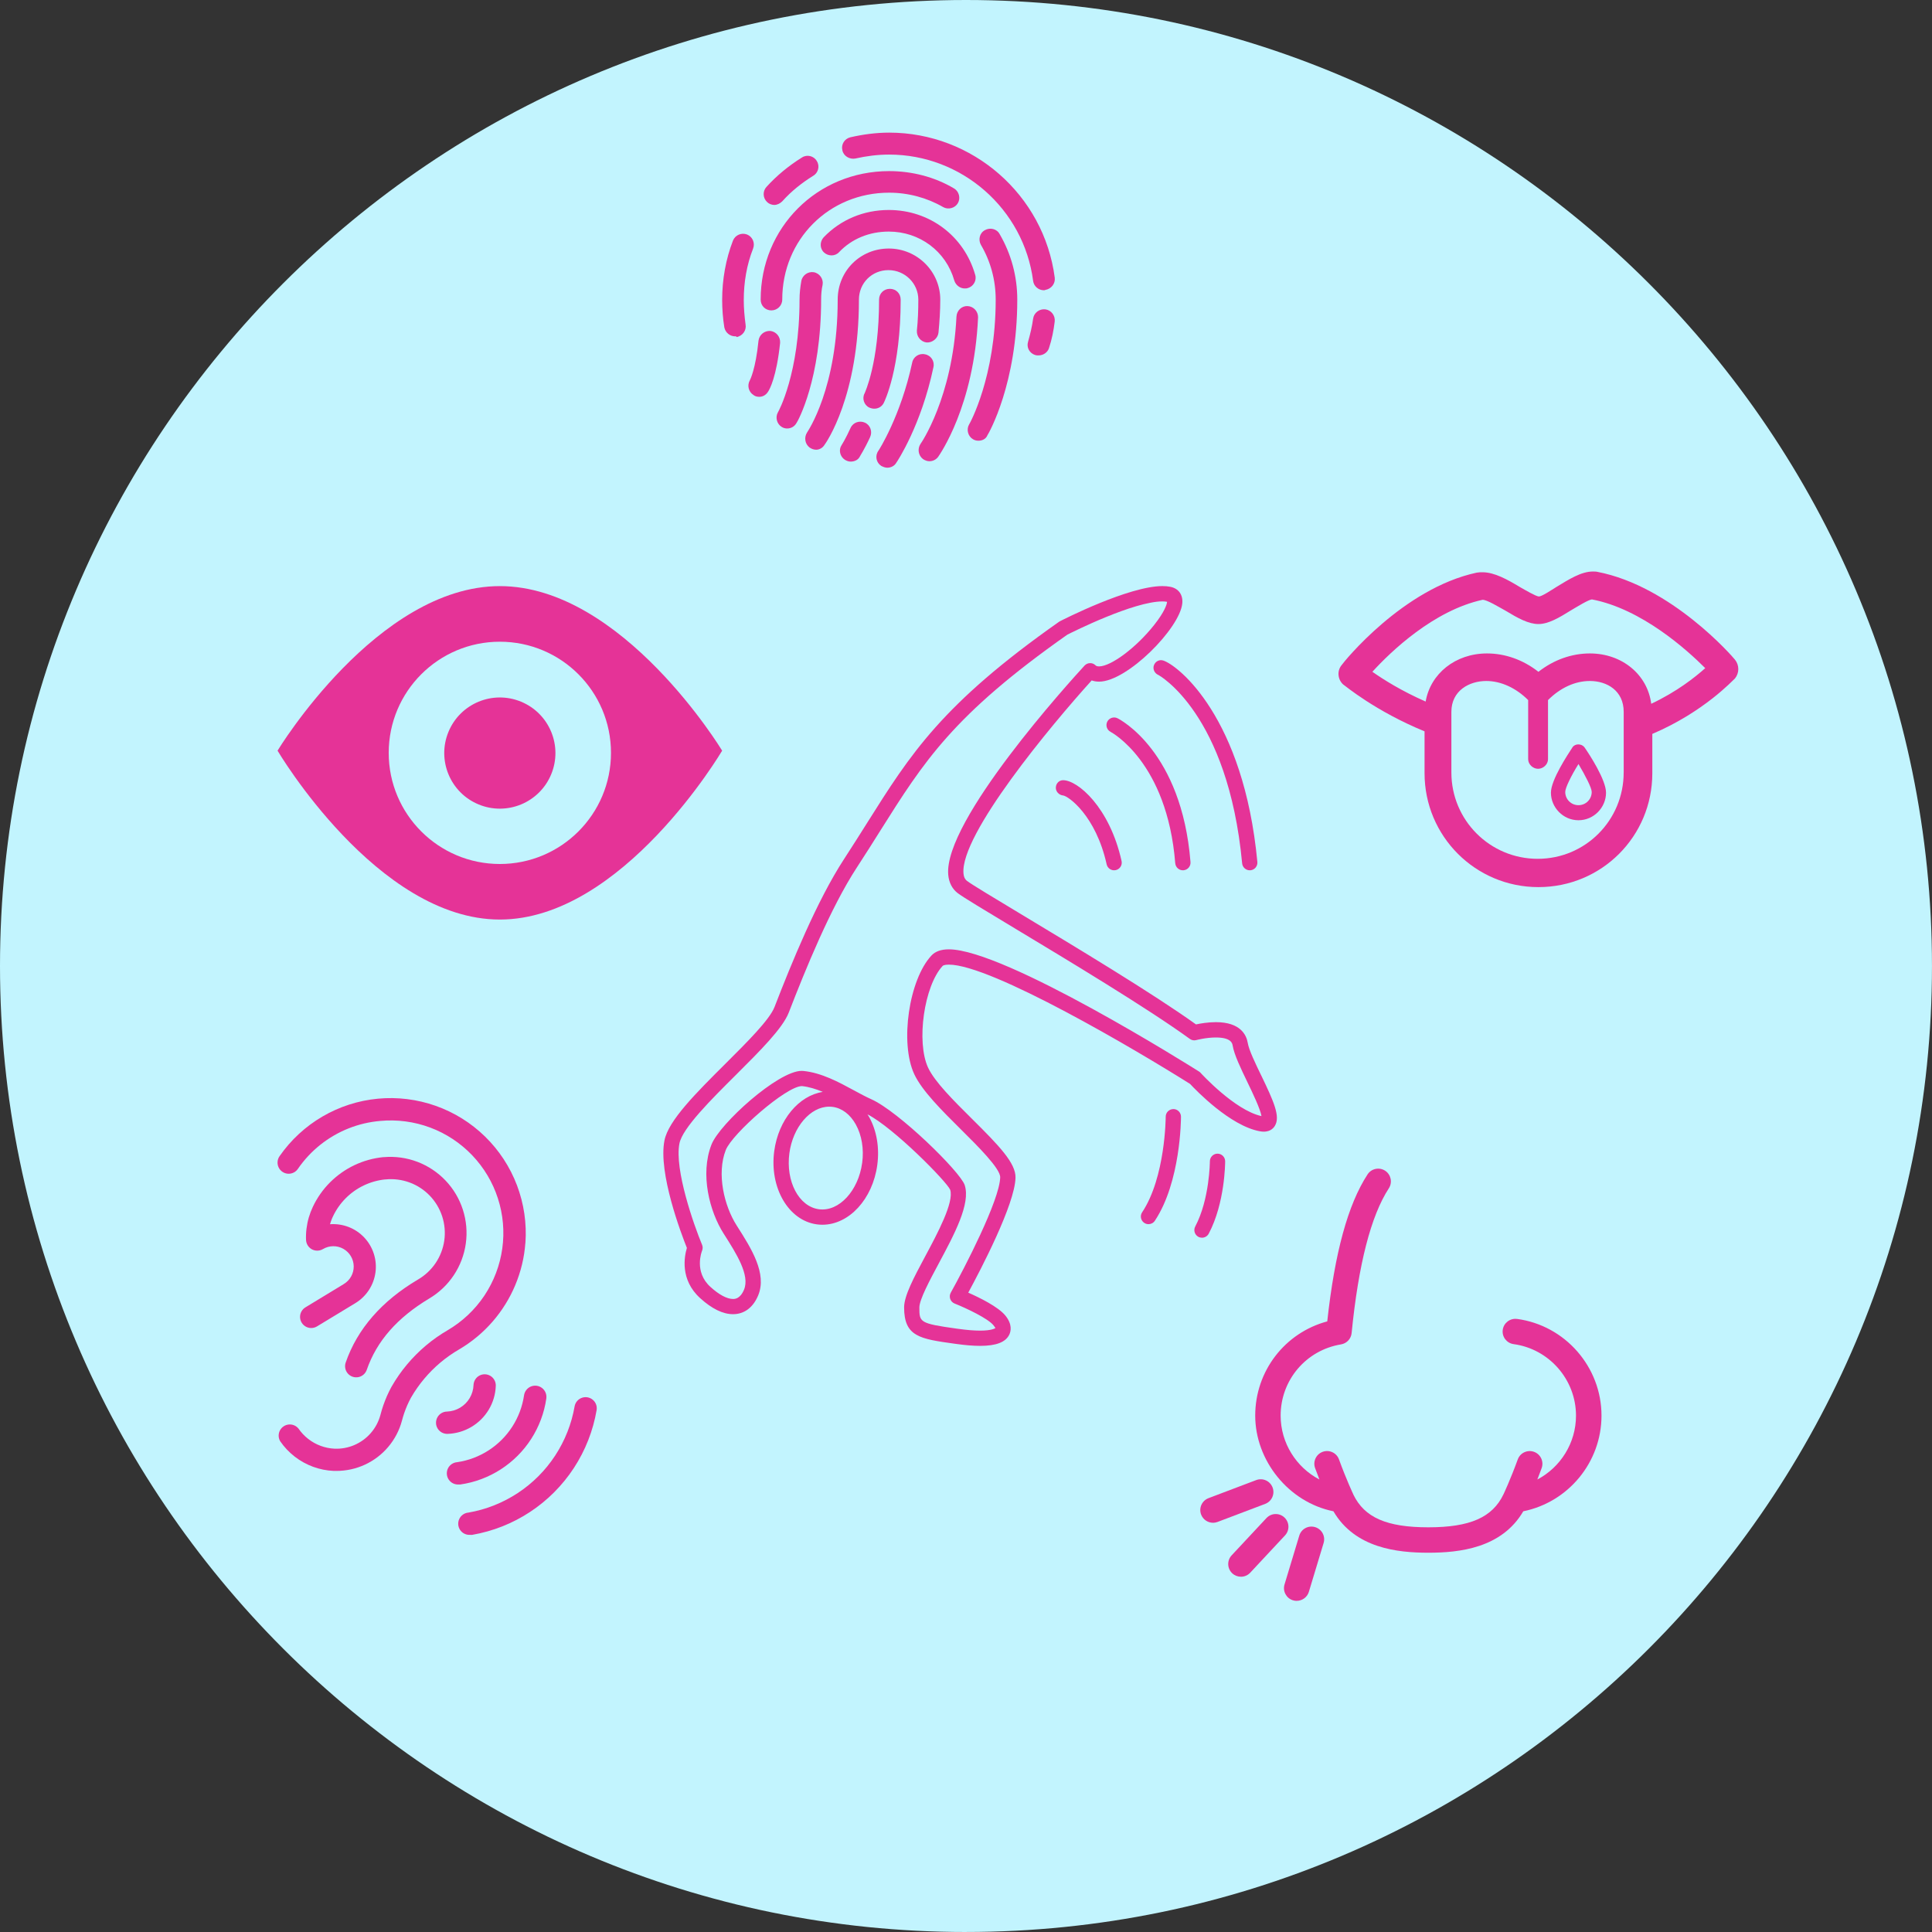 <?xml version="1.0" encoding="UTF-8"?><svg id="a" xmlns="http://www.w3.org/2000/svg" width="310.49mm" height="310.49mm" viewBox="0 0 880.14 880.14"><rect x="0" y="0" width="880.14" height="880.14" fill="#333333" stroke="none"/><defs><style>.b{fill:#e53397;}.c{fill:#c2f4fe;}</style></defs><path class="c" d="M440.07,880.14C197.41,880.14,0,682.72,0,440.07S197.41,0,440.07,0s440.06,197.42,440.06,440.07-197.42,440.06-440.06,440.06Z"/><path class="b" d="M546.98,488.77c-.21-.24-.46-.44-.72-.61-3.6-2.27-88.47-55.68-114.01-55.68-3.51,0-6.17,.94-7.91,2.81-10.28,11.02-14.47,39.8-7.86,54.02,3.54,7.61,12.62,16.62,21.41,25.34,7.54,7.48,17.86,17.71,17.76,21.7-.25,10.42-16.34,41.47-22.52,52.55-.49,.88-.57,1.92-.24,2.87,.34,.94,1.06,1.7,1.99,2.07,5.54,2.2,15.25,6.84,17.72,9.91,.61,.77,.84,1.24,.91,1.22-.24,.19-1.72,1.21-7.02,1.21-2.72,0-6.03-.27-9.84-.8l-.83-.11c-16.99-2.37-16.99-2.91-16.99-9.65,0-3.56,4.69-12.31,8.82-20.03,7.17-13.39,14.59-27.24,11.83-35.71-1.97-6.04-30.15-33.62-42.63-39.15-2.42-1.08-5.06-2.51-7.85-4.02-6.91-3.75-14.73-7.99-22.98-8.82-.26-.03-.54-.04-.82-.04-10.79,0-37.35,24.09-41.07,33.56-5.31,13.56-.86,30.53,5.53,40.57l.26,.4c5.52,8.68,11.78,18.51,9.04,25.12-1.77,4.26-4.23,4.26-5.04,4.26-2.73,0-6.38-1.95-10.29-5.51-7.57-6.88-3.94-16.11-3.79-16.48,.36-.86,.36-1.83,0-2.69-3.67-8.81-12.68-34.27-10.31-46.18,1.39-6.99,14.35-19.9,25.8-31.29,10.91-10.87,21.22-21.13,24.01-28.34,7.57-19.57,19.02-47.71,31.01-66.08,3.84-5.88,7.3-11.38,10.59-16.62,20.02-31.8,33.25-52.82,85.28-89.43,2.68-1.36,30.25-15.15,43.34-15.15,.74,0,1.41,.05,2.11,.18-.08,1.2-1.19,4.62-5.87,10.53-8.09,10.24-19.6,18.88-25.13,18.89-1.08,0-1.47-.37-1.61-.51-.67-.66-1.57-1.02-2.52-.98-.94,.02-1.82,.43-2.46,1.12-6.58,7.16-64.3,70.66-62.1,95.33,.32,3.55,1.82,6.44,4.36,8.36,2.49,1.89,12.28,7.78,25.82,15.93,24.23,14.58,60.85,36.61,79.87,50.44,.85,.63,1.94,.83,2.96,.54,.04-.01,4.43-1.18,8.88-1.18,7.06,0,7.51,2.72,7.67,3.62,.71,4.24,3.64,10.31,6.74,16.75,2.27,4.69,5.87,12.17,6.4,15.44-12.13-2.61-27.55-19.49-27.7-19.66Zm-154.22,41.02c-1.69,12.61-10.52,22.33-19.7,21.09-9.14-1.23-15.17-12.69-13.45-25.54,1.6-11.89,9.56-21.19,18.13-21.19,.53,0,1.05,.03,1.59,.1,4.23,.57,7.97,3.4,10.53,7.99,2.73,4.91,3.77,11.15,2.91,17.56Zm181.81-39.83c-2.76-5.71-5.61-11.61-6.15-14.87-.59-3.53-3.25-9.44-14.53-9.44-3.61,0-7.07,.61-9.04,1.03-19.59-14.05-55.28-35.52-79.08-49.84-12.86-7.74-23.01-13.84-25.21-15.51-.61-.46-1.44-1.32-1.63-3.43-1.58-17.67,39.95-67.56,58.4-87.93,1.03,.37,2.16,.56,3.36,.56h0c12.8,0,36.79-24.29,37.91-35.63,.39-3.92-1.68-6.82-5.41-7.57-1.09-.22-2.31-.33-3.62-.33-15.36,0-45.46,15.37-46.73,16.03-.15,.07-.28,.15-.41,.25-53.35,37.51-67.62,60.18-87.38,91.56-3.28,5.21-6.72,10.67-10.53,16.52-12.34,18.92-23.98,47.51-31.67,67.37-2.25,5.83-12.51,16.04-22.43,25.92-13.32,13.27-25.91,25.8-27.71,34.86-2.96,14.83,7.69,42.7,10.21,48.99-1.16,3.84-3.23,14.46,6.03,22.87,5.34,4.86,10.38,7.32,14.98,7.32,5.11,0,9.18-3.04,11.47-8.57,4.13-9.96-3.16-21.42-9.6-31.52l-.25-.4c-5.64-8.87-9.14-23.49-4.92-34.28,2.92-7.45,27.53-29.14,34.7-29.14h0c3.14,.32,6.35,1.32,9.52,2.64-10.93,1.68-20.22,12.7-22.14,26.98-2.23,16.66,6.48,31.63,19.42,33.37,.84,.11,1.68,.17,2.51,.17,12.18,0,22.93-11.71,25.02-27.23,1.06-7.89-.27-15.66-3.73-21.88-.23-.41-.49-.78-.73-1.18,12.04,6.2,35.99,30.53,37.67,34.35,1.84,5.65-5.78,19.88-11.35,30.27-5.17,9.66-9.64,18.01-9.64,23.32,0,13.35,7.21,14.35,22.99,16.55l.83,.11c4.13,.58,7.76,.87,10.81,.87,7.28,0,11.63-1.67,13.28-5.11,.73-1.52,1.47-4.64-1.73-8.63-3.24-4.04-11.91-8.28-16.96-10.5,5.72-10.55,21.24-40.25,21.53-52.37,.16-6.64-7.43-14.52-19.83-26.81-8.35-8.29-16.98-16.85-20-23.33-5.46-11.75-1.8-37.29,6.64-46.34,.06-.06,.62-.59,2.82-.59,19.43,0,85.52,38.99,109.89,54.35,2.54,2.73,18.18,19.08,31.78,21.57,4.32,.79,6.1-1.28,6.82-2.42,2.65-4.23-.46-11.14-6.17-22.99Z"/><path class="b" d="M525.69,303.01c-.66,1.75,.27,3.74,1.99,4.47,.31,.13,31.75,17.47,38.19,85.83,.17,1.8,1.69,3.16,3.46,3.16,.11,0,.21,0,.33-.01,1.92-.18,3.32-1.88,3.14-3.79-6.2-65.76-35.83-89.42-42.83-91.75-1.78-.59-3.62,.36-4.28,2.11Z"/><path class="b" d="M535.4,393.26c.15,1.82,1.67,3.21,3.47,3.21,.09,0,.19,0,.28-.01,1.92-.15,3.35-1.83,3.19-3.75-4.03-50.41-32.06-64.91-33.25-65.5-1.71-.85-3.79-.16-4.66,1.55-.86,1.71-.17,3.8,1.54,4.67,.25,.13,25.73,13.62,29.42,59.83Z"/><path class="b" d="M484.33,355.42c-1.86,0-3.25,1.47-3.34,3.32-.08,1.86,1.45,3.46,3.3,3.64,2.33,.22,14.91,9.09,19.85,31.36,.36,1.62,1.8,2.73,3.4,2.73,.25,0,.5-.03,.76-.08,1.88-.42,3.06-2.27,2.64-4.15-5.45-24.51-20-36.81-26.61-36.81Z"/><path class="b" d="M534.53,505.26c-1.93,0-3.48,1.56-3.48,3.48,0,.27-.12,27.56-10.74,43.54-1.06,1.6-.63,3.76,.98,4.82,.59,.39,1.26,.58,1.92,.58,1.13,0,2.24-.55,2.9-1.56,11.76-17.71,11.9-46.19,11.9-47.39,0-1.93-1.56-3.49-3.48-3.49Z"/><path class="b" d="M554.66,525.56h0c-1.92,0-3.48,1.56-3.49,3.48,0,.18-.1,17.31-6.67,29.7-.9,1.7-.25,3.81,1.44,4.71,.52,.27,1.08,.4,1.63,.4,1.25,0,2.45-.67,3.08-1.85,7.4-13.95,7.48-32.2,7.48-32.96,0-1.92-1.56-3.48-3.48-3.48Z"/><path class="b" d="M691.1,600.86c-3.16-.42-6.08,1.79-6.51,4.96-.43,3.16,1.79,6.08,4.96,6.51,16.19,2.19,28.41,16.19,28.41,32.57,0,12.49-7.08,23.56-17.61,29.1,.63-1.61,1.28-3.32,1.96-5.18,1.09-3-.45-6.33-3.46-7.42-3-1.09-6.33,.45-7.42,3.46-3.36,9.24-6.45,15.77-6.5,15.88h0c-5.03,10.54-15.27,15.04-34.24,15.04s-29.06-4.45-34.13-14.86c-.03-.06-.04-.11-.06-.18-.03-.06-3.14-6.62-6.51-15.89-1.09-3.01-4.41-4.55-7.42-3.46-3,1.09-4.56,4.42-3.46,7.42,.68,1.87,1.34,3.58,1.97,5.2-10.56-5.54-17.67-16.62-17.67-29.12,0-16.18,11.57-29.82,27.51-32.44,2.58-.43,4.57-2.53,4.83-5.14,3.09-31.27,8.79-53.45,16.95-65.96,1.74-2.68,.99-6.27-1.69-8.02-2.68-1.74-6.27-.99-8.01,1.69-8.92,13.68-14.93,35.6-18.35,66.95-19.27,5.17-32.82,22.56-32.82,42.93s15.11,39.44,35.63,43.58c9.83,16.85,29.22,18.88,43.24,18.88s33.41-2.03,43.25-18.88c20.52-4.15,35.63-22.36,35.63-43.58,0-22.14-16.53-41.08-38.45-44.05Z"/><path class="b" d="M565.32,718.29c-1.42,0-2.83-.51-3.95-1.55-2.34-2.19-2.46-5.85-.28-8.19l15.85-16.98c2.18-2.33,5.85-2.46,8.18-.28,2.34,2.19,2.46,5.85,.28,8.18l-15.85,16.99c-1.14,1.22-2.69,1.84-4.23,1.84Z"/><path class="b" d="M552.6,693.71c-2.33,0-4.54-1.43-5.42-3.74-1.13-2.99,.37-6.33,3.37-7.47l21.72-8.23c2.99-1.13,6.33,.37,7.47,3.37,1.13,2.99-.37,6.33-3.37,7.47l-21.72,8.23c-.68,.25-1.37,.38-2.05,.38Z"/><path class="b" d="M590.72,729.29c-.55,0-1.12-.08-1.68-.25-3.06-.93-4.79-4.16-3.86-7.23l6.72-22.24c.92-3.06,4.14-4.8,7.22-3.87,3.06,.92,4.79,4.15,3.87,7.22l-6.72,22.24c-.76,2.5-3.06,4.12-5.55,4.12Z"/><path class="b" d="M227.71,393.6c-27.96,0-50.63-22.67-50.63-50.63s22.67-50.63,50.63-50.63,50.63,22.67,50.63,50.63-22.67,50.63-50.63,50.63Zm0-126.59c-55.93,0-101.27,74.96-101.27,74.96,0,0,45.34,76.94,101.27,76.94s101.27-76.94,101.27-76.94c0,0-45.34-74.96-101.27-74.96Z"/><circle class="b" cx="227.71" cy="343.06" r="25.32" transform="translate(-176.38 422.16) rotate(-67.5)"/><path class="b" d="M225.86,631.32c.03-.89-.17-1.77-.59-2.56-.42-.79-1.04-1.45-1.79-1.92-.76-.47-1.62-.74-2.51-.77-.89-.03-1.77,.17-2.56,.59s-1.45,1.04-1.92,1.79c-.47,.76-.74,1.62-.77,2.51-.04,1.04-.2,2.08-.5,3.08s-.71,1.97-1.25,2.87c-.53,.9-1.18,1.73-1.92,2.47-.74,.74-1.57,1.38-2.47,1.92-.9,.53-1.86,.95-2.87,1.25-1,.29-2.04,.46-3.08,.5-.89,.01-1.76,.26-2.53,.72-.76,.46-1.39,1.11-1.83,1.89-.43,.78-.65,1.66-.64,2.55,.01,.89,.26,1.76,.72,2.53,.46,.76,1.11,1.39,1.89,1.83,.78,.43,1.66,.65,2.55,.64h.16c1.89-.06,3.77-.37,5.59-.9,1.82-.53,3.56-1.29,5.2-2.26,1.63-.97,3.13-2.13,4.48-3.47,1.34-1.34,2.51-2.84,3.48-4.47,.97-1.63,1.73-3.37,2.26-5.19,.53-1.82,.84-3.7,.9-5.59Z"/><path class="b" d="M248.88,637.09c.12-.89,.01-1.8-.32-2.63s-.89-1.56-1.6-2.12c-.71-.55-1.55-.91-2.44-1.04-.89-.12-1.8-.01-2.63,.32s-1.56,.89-2.12,1.6c-.55,.71-.91,1.55-1.04,2.44-.37,2.54-1.02,5.03-1.92,7.43s-2.06,4.7-3.45,6.86-3.01,4.16-4.82,5.97-3.82,3.43-5.97,4.82-4.46,2.54-6.86,3.45-4.89,1.54-7.43,1.92c-.89,.06-1.75,.36-2.49,.86s-1.34,1.18-1.73,1.99c-.39,.8-.56,1.69-.5,2.59,.06,.89,.36,1.75,.86,2.49,.5,.74,1.18,1.34,1.99,1.73,.8,.39,1.69,.56,2.59,.5h.71c3.27-.47,6.48-1.29,9.57-2.45,3.09-1.16,6.06-2.64,8.83-4.43,2.78-1.79,5.36-3.87,7.69-6.2,2.34-2.34,4.41-4.91,6.2-7.69,1.79-2.78,3.27-5.74,4.43-8.83,1.16-3.09,1.98-6.3,2.45-9.57Z"/><path class="b" d="M267.64,636.56c-.43-.07-.87-.09-1.31-.05s-.87,.13-1.28,.28c-.41,.15-.81,.35-1.17,.6-.36,.25-.69,.55-.97,.88-.29,.33-.53,.7-.72,1.1-.19,.4-.33,.82-.41,1.25-.69,4-1.79,7.91-3.28,11.69s-3.36,7.38-5.58,10.78c-2.22,3.39-4.79,6.55-7.65,9.42-2.87,2.87-6.02,5.44-9.41,7.67-3.39,2.23-7,4.1-10.77,5.6s-7.69,2.6-11.68,3.29c-.89,.07-1.75,.38-2.48,.89-.73,.51-1.32,1.2-1.7,2.01-.38,.81-.54,1.7-.47,2.59,.07,.89,.38,1.75,.89,2.48,.51,.73,1.2,1.32,2.01,1.7,.81,.38,1.7,.54,2.59,.47,.05,0,.1,0,.15,.01,.05,0,.1,0,.15,0s.1,0,.15,0,.1,0,.15,0c.05,0,.1,0,.15,0,.05,0,.1,0,.15-.01,4.69-.82,9.28-2.11,13.7-3.86,4.42-1.75,8.65-3.95,12.62-6.57s7.67-5.63,11.02-9,6.36-7.07,8.96-11.05,4.79-8.22,6.53-12.65c1.74-4.43,3.02-9.02,3.82-13.71,.07-.43,.08-.88,.04-1.31-.04-.44-.14-.87-.3-1.28-.15-.41-.36-.8-.62-1.16-.26-.36-.56-.68-.9-.96-.34-.28-.71-.52-1.11-.7-.4-.18-.82-.32-1.25-.39Z"/><path class="b" d="M239.36,566.24c.64-8.92-.67-17.88-3.84-26.25-3.17-8.37-8.13-15.94-14.53-22.2-6.4-6.26-14.08-11.04-22.52-14.02-8.44-2.98-17.42-4.09-26.33-3.25-8.91,.84-17.53,3.62-25.25,8.13s-14.38,10.66-19.49,18c-.53,.73-.86,1.59-.94,2.5-.09,.9,.07,1.81,.45,2.63,.38,.82,.98,1.52,1.73,2.04,.75,.51,1.62,.82,2.52,.88,.9,.06,1.81-.12,2.62-.52,.81-.4,1.5-1.02,1.99-1.78,1.41-2.05,2.98-3.99,4.67-5.81,1.7-1.82,3.53-3.51,5.47-5.06,1.95-1.55,4-2.96,6.16-4.21,2.15-1.25,4.4-2.34,6.71-3.26s4.69-1.67,7.11-2.24c2.42-.57,4.88-.96,7.37-1.17,7.7-.72,15.47,.32,22.71,3.02s13.78,7.02,19.13,12.61c5.34,5.59,9.36,12.32,11.73,19.68,2.38,7.36,3.06,15.16,1.99,22.82s-3.85,14.98-8.14,21.42c-4.29,6.43-9.99,11.81-16.65,15.74-1.76,1.02-3.48,2.12-5.15,3.29-1.67,1.17-3.28,2.41-4.84,3.73-1.56,1.31-3.06,2.69-4.5,4.14-1.44,1.44-2.81,2.95-4.12,4.51-1.31,1.56-2.55,3.18-3.71,4.85-1.17,1.67-2.26,3.39-3.27,5.16l-.16,.28c-.36,.67-.71,1.34-1.05,2.03-.33,.68-.66,1.37-.96,2.07-.31,.7-.6,1.4-.87,2.11-.28,.71-.54,1.42-.79,2.14-.25,.72-.48,1.44-.7,2.17-.22,.73-.42,1.46-.61,2.2-.41,1.51-.98,2.96-1.71,4.34s-1.62,2.67-2.64,3.85-2.17,2.24-3.43,3.16c-1.26,.92-2.62,1.7-4.05,2.32s-2.93,1.07-4.46,1.35c-1.53,.28-3.1,.39-4.65,.32-1.08-.05-2.15-.19-3.2-.4-1.06-.22-2.09-.51-3.1-.89-1.01-.37-1.99-.83-2.93-1.35-.94-.52-1.84-1.12-2.69-1.78s-1.65-1.39-2.39-2.17c-.74-.78-1.42-1.63-2.03-2.51-.53-.67-1.22-1.2-2-1.53-.79-.33-1.64-.47-2.5-.38-.85,.09-1.67,.38-2.37,.87-.7,.48-1.27,1.14-1.66,1.9-.38,.76-.57,1.61-.54,2.47,.03,.85,.28,1.69,.72,2.42,.91,1.32,1.92,2.57,3.02,3.73s2.29,2.24,3.56,3.23c1.27,.98,2.61,1.87,4.01,2.64,1.4,.78,2.86,1.44,4.37,2,1.51,.55,3.05,.99,4.62,1.3,1.57,.31,3.17,.51,4.77,.58h1.22c2.24,0,4.48-.24,6.67-.72,2.19-.48,4.32-1.2,6.36-2.14,2.04-.94,3.96-2.11,5.75-3.47s3.41-2.91,4.86-4.63c1.45-1.71,2.7-3.58,3.75-5.57,1.04-1.99,1.87-4.08,2.45-6.25,.15-.6,.32-1.2,.5-1.8,.18-.6,.37-1.19,.57-1.78,.2-.59,.42-1.17,.64-1.75,.23-.58,.46-1.16,.71-1.73,.25-.57,.51-1.14,.78-1.69,.27-.56,.56-1.11,.85-1.66l.16-.28c.87-1.51,1.81-2.98,2.81-4.4,1-1.43,2.06-2.81,3.18-4.14,1.12-1.33,2.3-2.62,3.53-3.85s2.52-2.41,3.85-3.53c1.33-1.12,2.72-2.18,4.14-3.18s2.89-1.93,4.4-2.81c2.84-1.67,5.54-3.57,8.08-5.68,2.54-2.11,4.9-4.41,7.07-6.9,2.17-2.48,4.13-5.14,5.87-7.94,1.74-2.8,3.26-5.73,4.53-8.78s2.3-6.18,3.07-9.39c.77-3.21,1.28-6.47,1.52-9.76Z"/><path class="b" d="M156.56,585l-17.36,10.54c-.78,.46-1.42,1.11-1.86,1.89-.44,.79-.66,1.67-.65,2.57,.02,.9,.27,1.78,.74,2.55s1.13,1.4,1.93,1.83c.79,.43,1.68,.64,2.58,.61s1.78-.3,2.54-.78l17.42-10.56c2.47-1.5,4.57-3.54,6.16-5.96,1.58-2.42,2.6-5.16,2.99-8.03,.39-2.87,.13-5.78-.76-8.53-.88-2.75-2.37-5.27-4.36-7.38-1.98-2.1-4.41-3.74-7.11-4.78-2.7-1.04-5.59-1.47-8.47-1.26,.06-.2,.12-.4,.18-.6,.06-.2,.13-.4,.19-.6,.07-.2,.14-.4,.21-.59s.15-.39,.23-.59,.16-.39,.25-.58c.08-.19,.17-.38,.26-.57,.72-1.53,1.57-3,2.54-4.39,.97-1.39,2.06-2.69,3.25-3.89,1.19-1.2,2.48-2.3,3.86-3.28,1.38-.98,2.84-1.84,4.37-2.57,1.53-.73,3.11-1.33,4.74-1.79,1.63-.46,3.29-.78,4.98-.96h.26c3.7-.37,7.43,.11,10.92,1.39,3.49,1.28,6.63,3.34,9.21,6.02,2.57,2.68,4.5,5.91,5.65,9.44,1.14,3.54,1.47,7.28,.95,10.96-.52,3.68-1.87,7.19-3.94,10.27-2.08,3.08-4.82,5.65-8.04,7.52-16.56,9.8-27.63,22.53-32.93,37.8-.3,.84-.36,1.74-.2,2.62,.16,.88,.56,1.69,1.14,2.37s1.33,1.19,2.17,1.48c.84,.3,1.74,.36,2.62,.2,.88-.16,1.69-.56,2.37-1.14,.68-.58,1.19-1.33,1.48-2.17,4.55-13.13,13.88-23.73,28.42-32.48,4.49-2.65,8.32-6.28,11.22-10.62,2.89-4.34,4.77-9.27,5.49-14.44,.72-5.16,.27-10.43-1.32-15.39-1.59-4.97-4.28-9.51-7.87-13.29-3.59-3.78-7.99-6.71-12.86-8.56-4.88-1.85-10.11-2.58-15.3-2.13h-.28c-2.27,.23-4.52,.65-6.71,1.26-2.2,.61-4.34,1.41-6.4,2.39s-4.03,2.13-5.9,3.45c-1.86,1.32-3.61,2.79-5.22,4.4s-3.08,3.36-4.39,5.23c-1.31,1.87-2.46,3.84-3.43,5.9-.37,.79-.71,1.59-1.02,2.4-.31,.81-.58,1.64-.83,2.47-.24,.84-.45,1.68-.62,2.53-.17,.85-.31,1.71-.42,2.57-.11,.86-.18,1.73-.21,2.6-.04,.87-.04,1.74,0,2.61,.03,.58,.17,1.15,.4,1.69s.55,1.03,.94,1.46c.39,.43,.86,.79,1.38,1.06,.52,.27,1.07,.45,1.65,.53,.58,.08,1.16,.07,1.73-.05,.57-.12,1.12-.33,1.62-.63,1.4-.83,2.99-1.28,4.62-1.3,1.63-.02,3.23,.39,4.65,1.19s2.6,1.95,3.43,3.35c.83,1.4,1.28,2.99,1.3,4.62s-.39,3.23-1.19,4.65c-.8,1.42-1.95,2.6-3.35,3.43Z"/><path class="b" d="M752.23,320.61c-1.67-13.22-13.22-22.93-27.95-22.93-8.2,0-16.4,2.85-23.43,8.37-7.03-5.52-15.23-8.37-23.43-8.37-14.39,0-25.77,9.21-27.95,21.92-11.05-4.85-19.25-10.04-24.27-13.56,8.37-9.21,27.95-27.95,50.21-32.8,2.01,0,7.2,3.18,10.54,5.02,5.52,3.35,10.38,6.03,14.9,6.03s9.37-2.85,14.73-6.19c2.85-1.67,8.2-5.02,9.71-5.02,22.59,4.35,43.18,22.93,51.55,31.3-4.69,4.18-12.89,10.71-24.6,16.23Zm-12.55,31.3c0,21.76-17.41,39.33-39.16,39.33s-39.33-17.57-39.33-39.33v-27.62c0-9.71,8.2-14.06,15.9-14.06,6.69,0,13.56,3.18,19.08,8.7v26.95c0,2.34,2.18,4.35,4.52,4.35s4.52-2.01,4.52-4.35v-26.95c5.52-5.52,12.22-8.7,19.08-8.7,7.7,0,15.4,4.35,15.4,14.06v27.62Zm50.71-51.38c-1.17-1.51-28.95-33.47-62.59-40-.67-.17-1.51-.17-2.18-.17-5.36,0-11.05,3.68-16.57,7.03-2.68,1.67-6.69,4.35-8.03,4.35-1.51-.17-6.03-2.85-8.7-4.35-5.52-3.35-11.55-6.69-16.9-6.69-1,0-1.67,0-2.68,.17-33.64,7.2-60.59,40.67-61.59,42.18-2.18,2.68-1.67,6.53,.67,8.7,1,.67,14.73,12.22,37.15,21.42v19.08c0,28.62,23.1,51.88,51.88,51.88s51.88-23.1,51.88-51.88v-17.91c23.6-10.04,36.82-24.6,37.66-25.27,2.01-2.51,2.01-6.03,0-8.54Z"/><path class="b" d="M719.09,348.06c-3.35,5.36-6.03,10.88-6.03,12.72,0,3.35,2.68,6.03,6.03,6.03s6.03-2.68,6.03-6.03c0-1.84-2.85-7.36-6.03-12.72Zm0,25.61c-7.03,0-12.55-5.86-12.55-12.55,0-5.86,7.7-17.41,9.87-20.75,1.17-1.67,4.02-1.67,5.36,0,2.34,3.35,9.87,14.9,9.87,20.75,0,6.69-5.52,12.55-12.55,12.55Z"/><path class="b" d="M352.76,93.37c-1.15,0-2.46-.49-3.28-1.31-1.97-1.8-2.13-4.92-.33-6.89,4.76-5.25,10.17-9.67,16.23-13.45,2.3-1.48,5.41-.66,6.72,1.64,1.48,2.3,.66,5.41-1.64,6.72-5.25,3.28-10,7.05-14.1,11.64-.98,.98-2.3,1.64-3.61,1.64Z"/><path class="b" d="M334.89,153.22c-2.3,0-4.43-1.64-4.92-4.1-.66-4.1-.98-8.36-.98-12.46,0-9.35,1.64-18.53,4.92-27.05,.98-2.46,3.77-3.77,6.39-2.79,2.46,.98,3.77,3.77,2.79,6.39-2.95,7.54-4.26,15.41-4.26,23.61,0,3.61,.33,7.38,.82,10.99,.49,2.62-1.31,5.25-4.1,5.74-.16-.49-.33-.33-.66-.33Z"/><path class="b" d="M473.11,161.91c-.49,0-.98,0-1.48-.16-2.62-.82-4.1-3.44-3.28-6.07,.98-3.44,1.8-6.89,2.3-10.49,.33-2.62,2.79-4.59,5.57-4.26,2.62,.33,4.59,2.79,4.26,5.57-.49,4.1-1.31,8.2-2.62,12.13-.66,1.97-2.62,3.28-4.76,3.28Z"/><path class="b" d="M475.57,132.23c-2.46,0-4.59-1.8-4.92-4.26-4.26-32.79-32.47-57.55-65.59-57.55-5.25,0-10.33,.66-15.41,1.8-2.62,.49-5.41-1.15-5.9-3.77-.66-2.62,.98-5.25,3.61-5.9,5.74-1.31,11.64-2.13,17.71-2.13,38.04,0,70.51,28.37,75.43,66.08,.33,2.62-1.48,5.08-4.26,5.57-.33,.16-.49,.16-.66,.16Z"/><path class="b" d="M445.73,200.77c-.82,0-1.64-.16-2.46-.66-2.3-1.31-3.12-4.43-1.8-6.72,.16-.16,12.13-21.48,12.13-56.9,0-8.85-2.3-17.38-6.72-24.92-1.31-2.3-.66-5.41,1.8-6.72,2.3-1.31,5.41-.66,6.72,1.8,5.25,9.02,8.03,19.18,8.03,29.84,0,38.2-12.95,60.83-13.61,61.82-.66,1.64-2.3,2.46-4.1,2.46Z"/><path class="b" d="M351.45,141.41c-2.79,0-4.92-2.13-4.92-4.92,0-32.79,25.74-58.54,58.54-58.54,10.33,0,20.66,2.62,29.51,7.87,2.3,1.31,3.12,4.43,1.8,6.72-1.31,2.3-4.43,3.12-6.72,1.8-7.38-4.26-15.91-6.56-24.6-6.56-27.38,0-48.7,21.32-48.7,48.7,0,2.79-2.3,4.92-4.92,4.92Z"/><path class="b" d="M345.87,180.77c-.82,0-1.8-.16-2.62-.82-2.3-1.48-2.95-4.43-1.64-6.72,.16-.33,2.62-5.08,3.94-18.04,.33-2.62,2.62-4.59,5.41-4.43,2.62,.33,4.59,2.62,4.43,5.41-1.64,15.58-4.76,21.15-5.41,22.14-.98,1.64-2.46,2.46-4.1,2.46Z"/><path class="b" d="M423.43,210.12c-.98,0-1.97-.33-2.95-.98-2.13-1.64-2.62-4.59-1.15-6.89,.16-.16,14.59-20.99,16.4-58.05,.16-2.79,2.46-4.92,5.08-4.76,2.79,.16,4.76,2.46,4.76,5.08-1.8,40.5-17.54,62.64-18.2,63.62-.98,1.31-2.46,1.97-3.94,1.97Z"/><path class="b" d="M439.5,131.41c-2.13,0-4.1-1.48-4.76-3.61-3.77-13.28-15.74-22.3-29.84-22.3-8.85,0-16.89,3.28-22.63,9.35-1.8,1.97-4.92,1.97-6.89,.16-1.97-1.8-1.97-4.92-.16-6.89,7.71-8.03,18.2-12.46,29.68-12.46,18.53,0,34.27,11.81,39.35,29.51,.82,2.62-.82,5.41-3.44,6.07-.33,.16-.82,.16-1.31,.16Z"/><path class="b" d="M358.66,195.2c-.82,0-1.64-.16-2.46-.66-2.3-1.31-3.12-4.43-1.8-6.72,.16-.16,9.84-17.71,9.84-51.32,0-2.95,.33-5.74,.82-8.53,.49-2.62,3.12-4.43,5.74-3.94,2.62,.49,4.43,3.12,3.94,5.74-.49,2.13-.66,4.43-.66,6.56,0,36.57-10.66,55.59-11.15,56.24-.98,1.8-2.62,2.62-4.26,2.62Z"/><path class="b" d="M404.25,213.07c-.98,0-1.8-.33-2.79-.82-2.3-1.48-2.95-4.59-1.31-6.89,.16-.16,10.17-15.74,15.41-40.17,.49-2.62,3.12-4.43,5.9-3.77,2.62,.49,4.43,3.12,3.77,5.9-5.57,26.4-16.4,42.8-16.89,43.45-.82,1.48-2.46,2.3-4.1,2.3Z"/><path class="b" d="M371.78,204.87c-.98,0-1.97-.33-2.95-.98-2.13-1.64-2.62-4.59-1.15-6.89,.16-.33,13.94-20,13.94-60.5,0-13.12,10.33-23.28,23.28-23.28s23.45,10.49,23.45,23.28c0,4.92-.33,10-.82,15.09-.33,2.62-2.79,4.59-5.41,4.43-2.62-.33-4.59-2.62-4.43-5.41,.49-4.59,.66-9.35,.66-14.1,0-7.38-6.07-13.45-13.61-13.45s-13.45,5.9-13.45,13.45c0,44.11-15.09,65.42-15.74,66.24-.82,1.31-2.3,2.13-3.77,2.13Z"/><path class="b" d="M387.52,210.28c-.98,0-1.8-.33-2.62-.82-2.3-1.48-2.95-4.59-1.48-6.72,0,0,1.8-2.79,4.1-7.87,1.15-2.46,4.1-3.44,6.56-2.3,2.46,1.15,3.44,4.1,2.3,6.56-2.62,5.74-4.76,8.85-4.76,9.02-.82,1.48-2.46,2.13-4.1,2.13Z"/><path class="b" d="M398.34,186.18c-.82,0-1.48-.16-2.3-.49-2.46-1.15-3.44-4.26-2.13-6.56,0-.16,6.56-13.61,6.56-42.63,0-2.79,2.13-4.92,4.92-4.92s4.92,2.13,4.92,4.92c0,31.48-7.38,46.4-7.71,47.06-.82,1.64-2.46,2.62-4.26,2.62Z"/></svg>